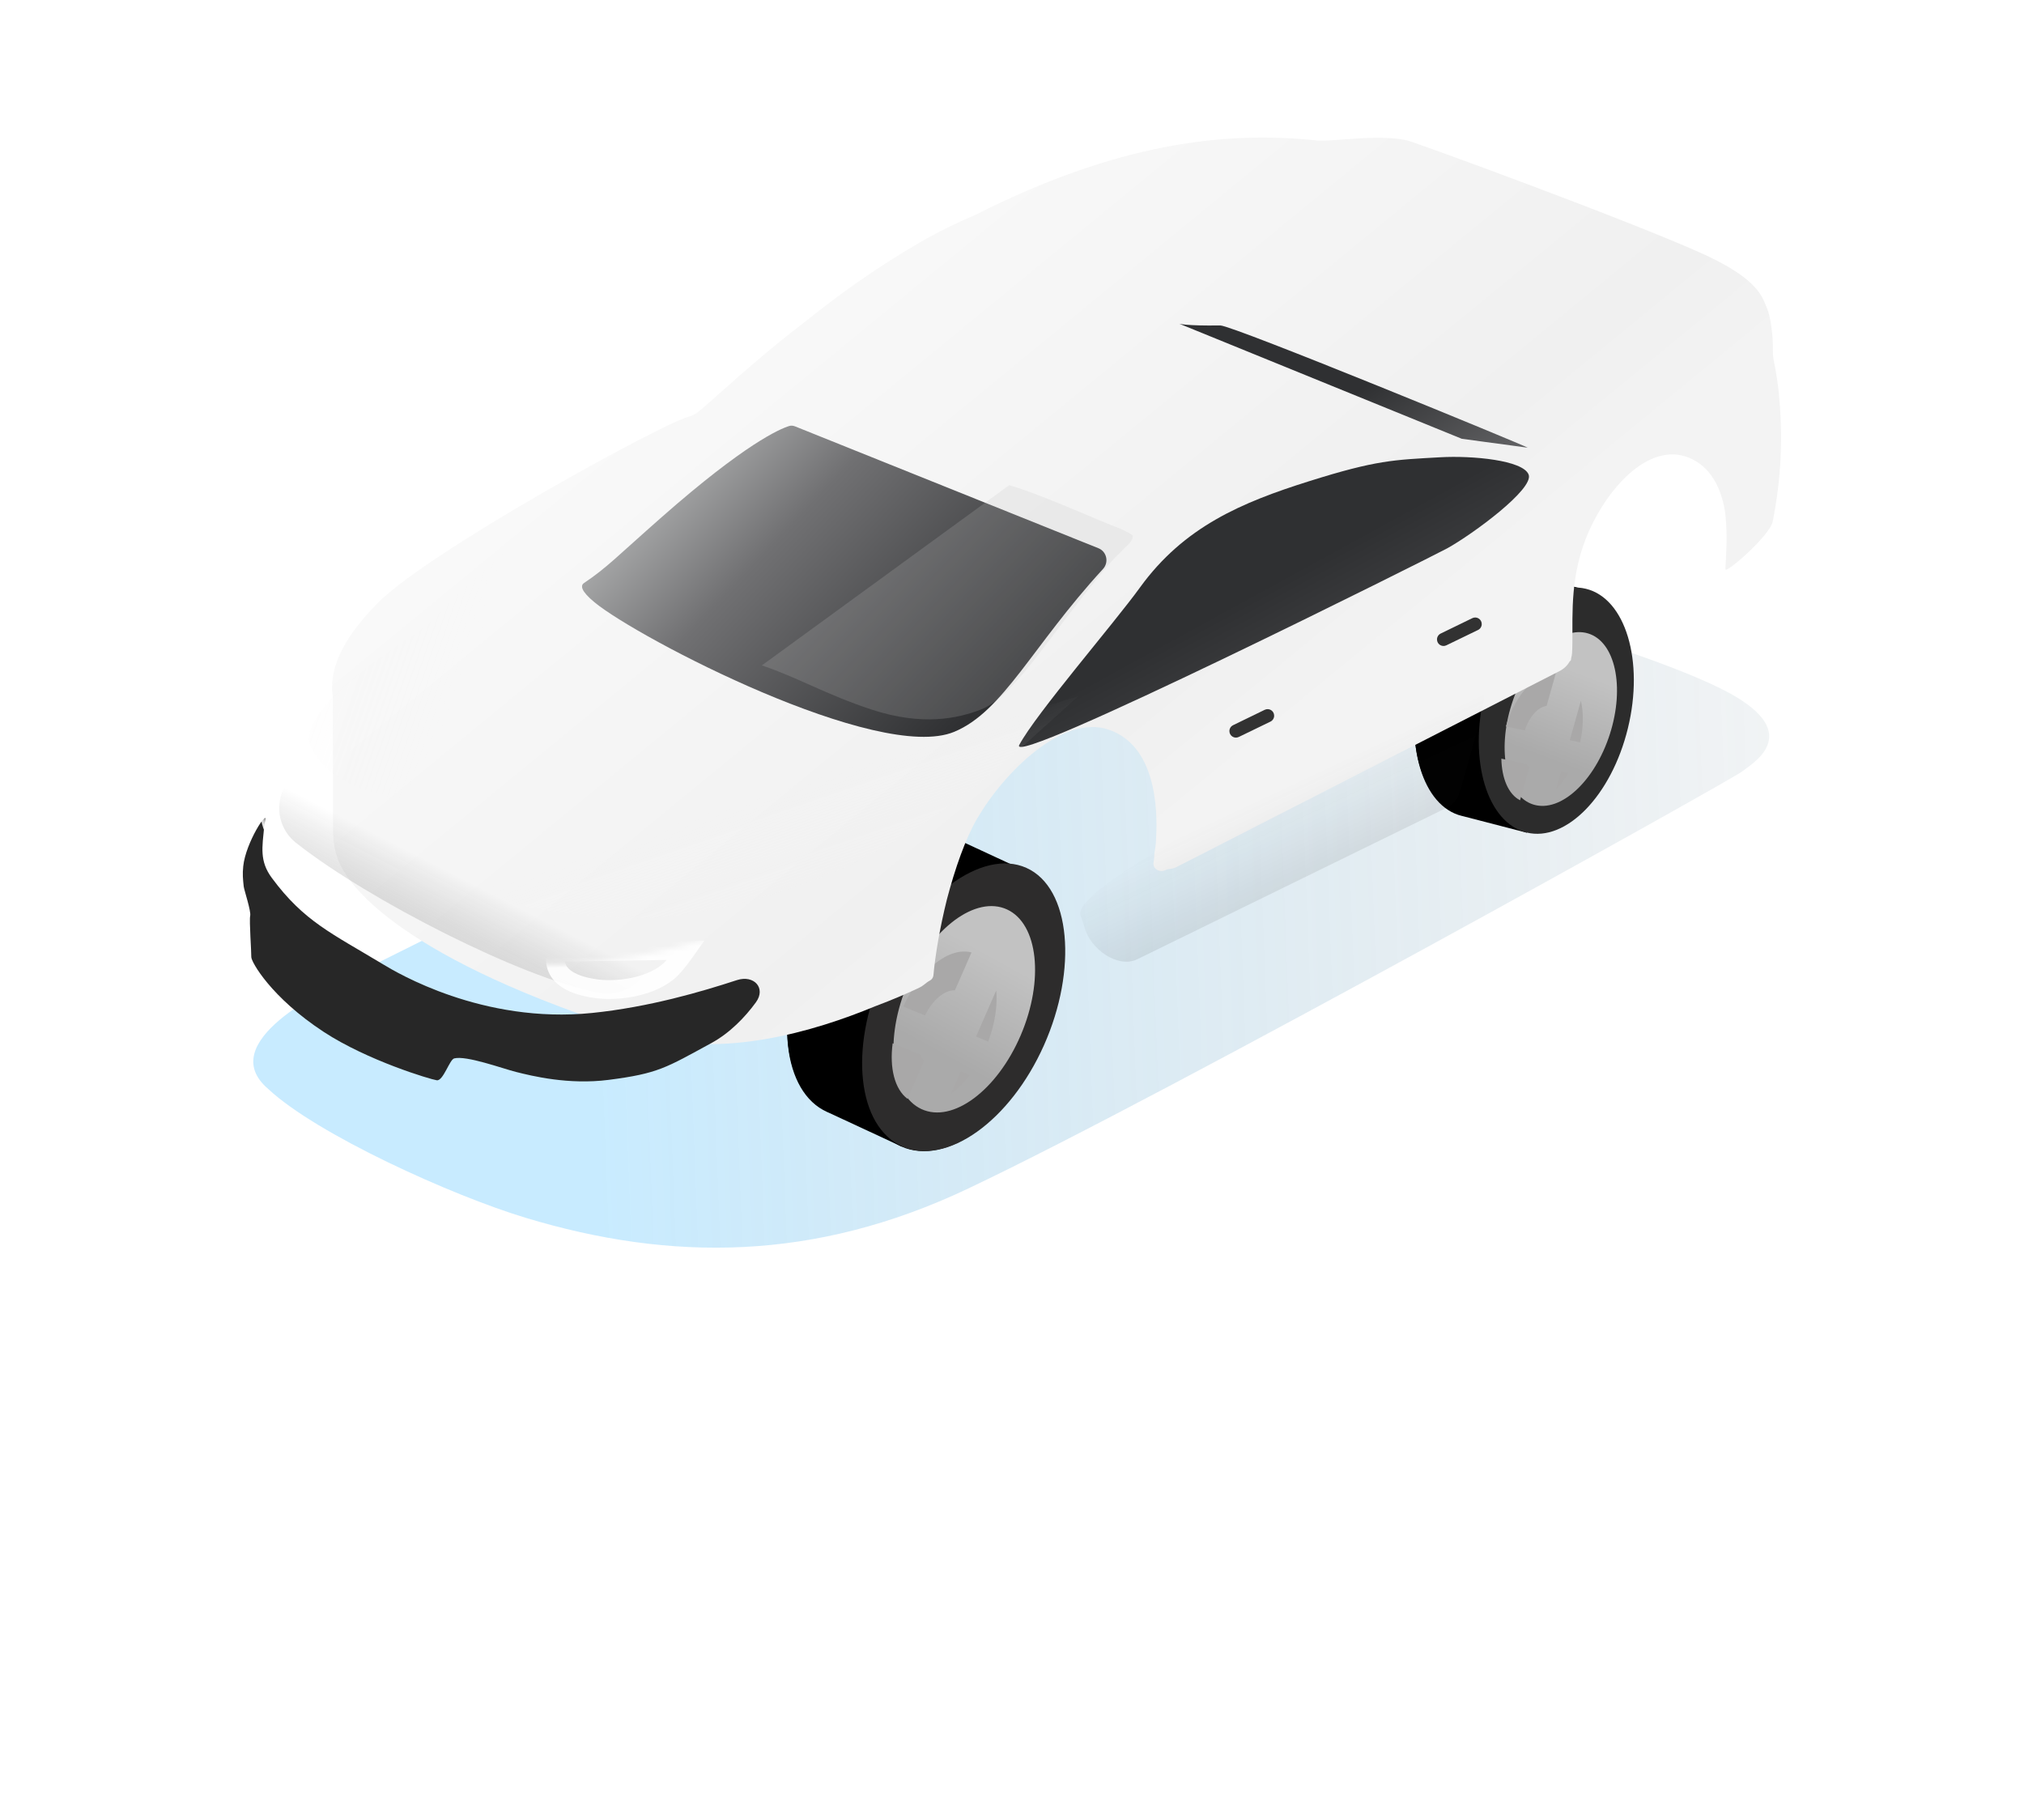 <svg width="367" height="330" viewBox="0 0 367 330" fill="none" xmlns="http://www.w3.org/2000/svg">
<g filter="url(#filter0_f_2187_13772)">
<path d="M95.312 220.815C81.889 216.761 57.452 205.684 48.669 197.485C38.541 188.903 59.548 179.302 62.04 177.855C64.532 176.408 187.015 115.641 208.378 106.237C229.742 96.832 297.39 116.672 313.771 125.769C327.123 133.184 317.687 138.429 315.907 139.876C314.127 141.323 212.098 198.208 175.424 215.571C147.651 228.719 121.66 228.773 95.312 220.815Z" fill="url(#paint0_linear_2187_13772)" fill-opacity="0.29"/>
</g>
<path fill-rule="evenodd" clip-rule="evenodd" d="M186.001 158.236L172.451 151.95L172.448 151.957C172.362 151.915 172.275 151.874 172.187 151.835C164.115 148.211 152.601 156.421 146.469 170.171C140.336 183.921 141.908 198.006 149.979 201.629C150.085 201.677 150.192 201.722 150.299 201.766L163.379 207.843L170.63 191.944C172.538 189.416 174.264 186.506 175.697 183.293C177.018 180.33 177.982 177.352 178.6 174.466L186.001 158.236Z" fill="black"/>
<ellipse cx="16.027" cy="27.227" rx="16.027" ry="27.227" transform="matrix(0.912 0.409 -0.408 0.914 170.995 151.545)" fill="black"/>
<g filter="url(#filter1_i_2187_13772)">
<ellipse cx="12.021" cy="20.421" rx="12.021" ry="20.421" transform="matrix(0.912 0.409 -0.408 0.914 172.337 159.418)" fill="url(#paint1_linear_2187_13772)"/>
</g>
<g filter="url(#filter2_di_2187_13772)">
<path fill-rule="evenodd" clip-rule="evenodd" d="M172.898 169.531C171.719 170.443 170.572 171.577 169.505 172.899L172.898 178.795L172.898 169.531ZM172.898 191.364L168.656 198.736C169.975 199.165 171.419 199.128 172.898 198.689L172.898 191.364ZM175.192 197.702L175.192 188.731C175.379 188.619 175.565 188.492 175.75 188.351L179.259 194.449C177.963 195.82 176.583 196.922 175.192 197.702ZM175.192 177.239L175.192 168.059C177.532 166.863 179.881 166.591 181.888 167.492C182.449 167.744 182.959 168.076 183.419 168.481L178.249 177.465C178.071 177.309 177.874 177.181 177.658 177.084C176.917 176.751 176.056 176.831 175.192 177.239ZM166.65 197.622L171.741 188.773C171.452 188.531 171.214 188.217 171.028 187.847L163.781 192.044C164.205 194.43 165.172 196.386 166.65 197.622ZM178.872 183.769C178.938 183.579 178.997 183.389 179.051 183.199L186.3 179C186.093 181.031 185.593 183.188 184.787 185.359L178.872 183.769ZM170.679 183.945C170.583 184.475 170.536 184.99 170.536 185.478L163.539 189.531C163.489 187.302 163.835 184.836 164.596 182.31L170.679 183.945ZM165.35 180.134L171.34 181.745C171.372 181.668 171.405 181.591 171.44 181.514C171.494 181.392 171.55 181.272 171.608 181.154L168.028 174.932C167.23 176.149 166.5 177.481 165.863 178.909C165.681 179.317 165.51 179.726 165.35 180.134ZM177.401 186.621L180.837 192.591C181.978 191.098 183.018 189.385 183.895 187.498L177.888 185.883C177.733 186.141 177.571 186.387 177.401 186.621ZM179.403 180.342L186.4 176.289C186.327 174.012 185.838 171.99 184.954 170.414L179.384 180.092C179.392 180.174 179.398 180.258 179.403 180.342Z" fill="#4C4C4C"/>
</g>
<path fill-rule="evenodd" clip-rule="evenodd" d="M185.993 157.951L172.443 151.665L172.442 151.668C172.359 151.628 172.275 151.589 172.19 151.551C164.119 147.927 152.605 156.136 146.473 169.887C140.34 183.637 141.912 197.721 149.983 201.345C150.064 201.381 150.144 201.416 150.226 201.45L163.371 207.557L170.602 191.702C172.522 189.164 174.26 186.24 175.701 183.009C177.03 180.028 177.998 177.032 178.615 174.13L185.993 157.951Z" fill="black"/>
<path d="M189.287 189.545C183.159 203.284 171.649 211.485 163.578 207.861C155.506 204.238 153.931 190.162 160.058 176.423C166.186 162.683 178.043 153.743 186.114 157.367C194.186 160.99 195.415 175.805 189.287 189.545Z" fill="#2D2C2C"/>
<g filter="url(#filter3_i_2187_13772)">
<ellipse cx="11.266" cy="19.694" rx="11.266" ry="19.694" transform="matrix(0.908 0.42 -0.394 0.919 172.374 160.174)" fill="url(#paint2_linear_2187_13772)"/>
</g>
<g filter="url(#filter4_di_2187_13772)">
<path fill-rule="evenodd" clip-rule="evenodd" d="M179.482 191.547C178.415 192.945 177.25 194.107 176.055 194.983L177.853 190.874L179.482 191.547ZM182.82 185.464C184.065 182.187 184.532 178.93 184.278 176.196L180.619 184.555L182.82 185.464ZM167.431 179.109C170.444 172.387 175.757 168.233 179.796 169.303L176.787 176.178C174.952 176.071 172.738 177.89 171.359 180.731L167.431 179.109ZM165.501 185.774C164.909 190.231 165.856 194.082 168.182 195.838L171.192 188.961C170.921 188.658 170.702 188.284 170.536 187.853L165.501 185.774Z" fill="#A9A8A8"/>
</g>
<path fill-rule="evenodd" clip-rule="evenodd" d="M287.818 107.011L275.878 103.922L275.876 103.929C275.8 103.908 275.724 103.888 275.647 103.869C268.553 102.128 260.419 110.511 257.479 122.594C254.54 134.677 257.908 145.884 265.002 147.626C265.101 147.65 265.199 147.672 265.298 147.692L276.808 150.676L280.334 136.691C281.51 134.352 282.482 131.728 283.17 128.901C283.804 126.294 284.145 123.727 284.218 121.288L287.818 107.011Z" fill="black"/>
<ellipse cx="13.236" cy="22.482" rx="13.236" ry="22.482" transform="matrix(0.97 0.238 -0.237 0.972 274.647 103.81)" fill="black"/>
<g filter="url(#filter5_i_2187_13772)">
<ellipse cx="9.928" cy="16.863" rx="9.928" ry="16.863" transform="matrix(0.97 0.238 -0.237 0.972 276.9 110.005)" fill="url(#paint3_linear_2187_13772)"/>
</g>
<g filter="url(#filter6_di_2187_13772)">
<path fill-rule="evenodd" clip-rule="evenodd" d="M278.869 118.13C278.045 119.047 277.281 120.141 276.609 121.377L280.248 125.669L278.869 118.13ZM282.111 135.863L279.757 142.49C280.894 142.642 282.063 142.396 283.199 141.818L282.111 135.863ZM284.916 140.673L283.584 133.391C283.719 133.273 283.851 133.143 283.979 133.002L287.732 137.43C286.884 138.734 285.928 139.833 284.916 140.673ZM281.878 124.056L280.514 116.594C282.236 115.276 284.102 114.706 285.865 115.139C286.358 115.26 286.823 115.455 287.256 115.715L284.391 123.782C284.225 123.683 284.047 123.609 283.858 123.563C283.207 123.403 282.519 123.595 281.878 124.056ZM277.962 141.884L280.784 133.939C280.514 133.785 280.275 133.566 280.069 133.293L274.804 137.784C275.503 139.657 276.579 141.102 277.962 141.884ZM285.837 128.811C285.862 128.647 285.882 128.484 285.898 128.322L291.158 123.835C291.291 125.514 291.205 127.339 290.873 129.222L285.837 128.811ZM279.207 130.174C279.208 130.62 279.246 131.045 279.318 131.442L274.234 135.778C273.862 133.974 273.776 131.918 274.019 129.751L279.207 130.174ZM274.308 127.872L279.418 128.288C279.432 128.222 279.448 128.155 279.464 128.088C279.49 127.982 279.517 127.877 279.547 127.773L275.711 123.248C275.244 124.355 274.849 125.546 274.543 126.8C274.456 127.159 274.378 127.516 274.308 127.872ZM285.064 131.352L288.738 135.685C289.443 134.302 290.034 132.756 290.466 131.092L285.352 130.675C285.264 130.909 285.168 131.135 285.064 131.352ZM285.759 125.949L290.837 121.617C290.44 119.777 289.743 118.207 288.79 117.057L285.705 125.743C285.724 125.81 285.742 125.879 285.759 125.949Z" fill="#4C4C4C"/>
</g>
<path fill-rule="evenodd" clip-rule="evenodd" d="M287.857 107.326L275.916 104.237L275.916 104.24C275.84 104.219 275.764 104.199 275.688 104.18C268.593 102.439 260.459 110.822 257.52 122.905C254.58 134.988 257.948 146.195 265.043 147.937C265.112 147.954 265.181 147.97 265.25 147.985L276.847 150.991L280.373 137.005C281.55 134.665 282.523 132.04 283.211 129.212C283.845 126.604 284.186 124.036 284.258 121.596L287.857 107.326Z" fill="black"/>
<ellipse cx="13.383" cy="22.732" rx="13.383" ry="22.732" transform="matrix(0.97 0.238 -0.237 0.972 274.602 103.579)" fill="#2C2C2C"/>
<g filter="url(#filter7_i_2187_13772)">
<g filter="url(#filter8_i_2187_13772)">
<ellipse cx="9.314" cy="16.282" rx="9.314" ry="16.282" transform="matrix(0.956 0.291 -0.304 0.953 279.058 112.146)" fill="url(#paint4_linear_2187_13772)"/>
</g>
<g filter="url(#filter9_di_2187_13772)">
<path fill-rule="evenodd" clip-rule="evenodd" d="M288.008 136.772C287.336 137.943 286.572 138.963 285.758 139.79L286.687 136.487L288.008 136.772ZM290.147 131.219C290.78 128.449 290.797 125.803 290.296 123.656L288.281 130.818L290.147 131.219ZM276.685 128.323C278.389 122.462 282.296 118.342 285.76 118.623L284.078 124.602C282.545 124.772 280.921 126.562 280.111 129.06L276.685 128.323ZM275.871 134.161C275.942 137.759 277.171 140.65 279.265 141.711L280.946 135.735C280.739 135.574 280.554 135.371 280.392 135.133L275.871 134.161Z" fill="#A9A8A8"/>
</g>
</g>
<g filter="url(#filter10_ii_2187_13772)">
<path fill-rule="evenodd" clip-rule="evenodd" d="M110.007 99.912C109.593 100.264 109.154 100.591 108.665 100.83C108.362 100.977 108.081 101.087 107.821 101.157C102.79 102.504 60.648 125.62 51.459 134.91C42.518 143.95 43.014 149.354 43.244 151.862C43.277 152.224 43.305 152.526 43.298 152.77C43.263 153.986 43.272 156.432 43.283 159.544C43.29 161.377 43.298 163.441 43.298 165.621L43.298 173.026C43.315 173.579 43.313 174.144 43.31 174.72C43.3 177.167 43.288 179.828 44.788 182.743C46.637 186.337 55.565 199.514 98.891 213.127C113.591 217.746 130.669 212.608 141.55 208.096C144.931 206.835 147.7 205.607 149.592 204.714C149.903 204.567 150.19 204.386 150.45 204.177C150.796 203.9 151.14 203.616 151.534 203.412C151.899 203.223 152.14 202.858 152.177 202.448C152.505 198.758 153.373 193.725 154.619 188.703C156.077 183.143 157.994 177.648 160.095 174.054C165.071 165.544 175.661 155.05 183.989 157.925C193.441 161.188 192.715 174.781 192.533 178.027C192.48 178.981 192.369 179.618 192.26 180.246C192.232 180.407 192.219 180.564 192.219 180.716C192.22 181.081 192.197 181.452 192.119 181.809C192.106 181.867 192.095 181.928 192.084 181.994C191.885 183.167 193.225 183.914 194.282 183.367C194.545 183.232 194.841 183.18 195.135 183.154C195.509 183.12 195.889 183.015 196.256 182.827L265.717 147.289C266.487 146.895 267.126 146.297 267.528 145.57C267.554 145.522 267.592 145.484 267.64 145.459C267.712 145.422 267.763 145.354 267.776 145.274C267.795 145.163 267.81 145.051 267.822 144.939C267.829 144.878 267.841 144.818 267.858 144.758C267.923 144.52 267.964 144.273 267.978 144.018C268.048 142.799 268.044 141.461 268.041 140.02L268.041 140.019C268.026 134.263 268.007 126.866 272.6 118.829C276.797 111.483 282.913 106.62 288.465 108.363C294.017 110.105 295.527 116.085 295.829 119.415C296.127 122.686 295.95 125.688 295.847 127.428L295.847 127.429C295.806 128.129 295.777 128.625 295.795 128.853C295.86 129.645 303.854 122.767 304.368 120.146C305.932 112.169 306.257 104.699 305.437 96.602C305.322 95.472 304.95 92.869 304.612 91.312C304.468 90.649 304.382 89.967 304.397 89.288C304.453 86.565 303.988 82.999 303.29 81.412C303.223 81.257 303.156 81.095 303.087 80.924L303.087 80.923C302.274 78.926 301.005 75.807 291.222 71.432C277.332 65.22 239.509 51.39 238.046 51.067C234.588 50.303 230.159 50.631 226.574 50.897C224.47 51.053 222.656 51.187 221.5 51.067C204.796 49.328 185.431 51.635 159.878 64.526C156.461 65.977 153.083 67.632 149.812 69.52C141.648 74.234 134.767 79.238 129.043 83.845C122.34 88.965 117.172 93.569 113.464 96.872L113.464 96.872L113.464 96.872C112.122 98.068 110.971 99.094 110.007 99.912Z" fill="url(#paint5_linear_2187_13772)"/>
</g>
<g filter="url(#filter11_ddi_2187_13772)">
<path d="M176.456 129.256C185.381 125.562 190.551 113.762 203.443 99.727C204.546 98.526 204.133 96.573 202.619 95.965L147.621 73.875C147.278 73.737 146.91 73.689 146.557 73.798C144.81 74.337 138.541 77.031 123.515 90.245C115.255 97.509 113.601 99.401 109.333 102.278C108.658 102.733 108.776 103.734 111.255 105.778C119.16 112.294 162.719 134.943 176.456 129.256Z" fill="url(#paint6_linear_2187_13772)"/>
</g>
<g filter="url(#filter12_di_2187_13772)">
<path d="M241.973 80.327C254.183 76.484 257.326 76.462 265.755 75.987C271.556 75.66 280.765 76.518 281.77 79.129C282.775 81.741 271.625 89.944 267.01 92.498C264.754 93.746 186.94 132.744 189.414 128.135C192.463 122.457 206.494 106.236 211.286 99.612C219.275 88.568 229.762 84.17 241.973 80.327Z" fill="url(#paint7_linear_2187_13772)"/>
</g>
<g filter="url(#filter13_di_2187_13772)">
<path d="M269.649 72.638L218.42 51.772C218.42 51.772 219.569 52.176 225.855 52.084C228.048 52.052 281.216 73.909 281.604 74.25L269.649 72.638Z" fill="url(#paint8_linear_2187_13772)"/>
</g>
<g filter="url(#filter14_f_2187_13772)">
<path d="M152.919 157.392C172.593 148.246 183.648 136.765 195.5 126.271C160.204 136.737 86.329 159.64 87.486 161.13C88.933 162.993 94.239 165.204 111.869 166.392C129.227 167.563 150.666 158.439 152.919 157.392Z" fill="url(#paint9_linear_2187_13772)" fill-opacity="0.21"/>
</g>
<g filter="url(#filter15_f_2187_13772)">
<path d="M76.947 113.736C78.065 112.817 92.112 98.259 102.629 91.011C93.936 107.977 74.115 144.854 72.272 144.67C69.968 144.439 59.426 142.465 56.32 135.291C53.263 128.229 75.55 114.885 76.947 113.736Z" fill="url(#paint10_linear_2187_13772)" fill-opacity="0.13"/>
</g>
<g filter="url(#filter16_di_2187_13772)">
<path d="M222.921 130.285C222.921 129.83 223.181 129.415 223.59 129.216L229.329 126.425C230.118 126.041 231.035 126.616 231.035 127.494C231.035 127.952 230.773 128.369 230.362 128.568L224.619 131.351C223.833 131.731 222.921 131.159 222.921 130.285Z" fill="#323232"/>
</g>
<g filter="url(#filter17_di_2187_13772)">
<path d="M260.562 113.669C260.562 113.214 260.822 112.799 261.23 112.6L266.969 109.809C267.758 109.425 268.675 110 268.675 110.878C268.675 111.336 268.414 111.753 268.003 111.952L262.259 114.735C261.474 115.115 260.562 114.543 260.562 113.669Z" fill="#323232"/>
</g>
<g filter="url(#filter18_f_2187_13772)">
<path d="M206.243 173.918L262.282 146.482C263.428 145.921 264.289 144.911 264.652 143.687C266.409 137.752 269.099 128.203 269.159 126.065C269.244 123.08 193.271 159.225 195.93 165.979C196.226 166.73 196.469 167.477 196.667 168.211C197.707 172.059 202.663 175.671 206.243 173.918Z" fill="url(#paint11_linear_2187_13772)" fill-opacity="0.12"/>
</g>
<path d="M138.141 120.653L182.982 87.982C188.118 89.373 199.804 94.605 202.031 95.442C204.917 96.526 205.396 97.13 205.396 97.13C205.396 98.001 204.952 98.382 203.551 99.743C201.543 101.695 200.693 102.593 195.718 108.946C188.554 118.093 183.103 126.605 177.877 128.647C173.719 130.272 167.233 131.693 158.004 128.647C149.755 125.925 144.677 122.848 138.141 120.653Z" fill="#C4C4C4" fill-opacity="0.2"/>
<g opacity="0.17" filter="url(#filter19_f_2187_13772)">
<path d="M58.624 146.538C70.842 156.206 98.022 170.027 110.158 172.134" stroke="url(#paint12_linear_2187_13772)" stroke-width="16" stroke-linecap="round" stroke-linejoin="round"/>
</g>
<g filter="url(#filter20_ddii_2187_13772)">
<path d="M49.296 150.065C47.014 146.982 47.555 144.496 47.907 140.71C47.94 140.355 48.027 140.003 48.111 139.657C48.653 137.414 44.551 143.603 44.105 147.943C43.952 149.444 44.048 150.204 44.189 151.59C44.253 152.224 45.557 156.094 45.364 156.929C45.17 157.765 45.595 163.523 45.566 164.394C45.537 165.264 49.17 171.74 58.716 177.986C66.646 183.174 78.032 186.579 79.199 186.747C80.366 186.915 81.51 182.999 82.357 182.782C84.575 182.216 91.125 184.623 93.57 185.238C96.423 185.955 103.081 187.61 110.357 186.675C119.357 185.518 120.734 184.495 129.008 179.989C132.345 178.171 135.093 175.312 137.057 172.623C138.962 170.013 136.692 167.586 133.62 168.588C127.223 170.675 117.752 173.478 107.356 174.544C87.494 176.58 71.806 167.14 69.559 165.783C60.111 160.078 55.149 157.969 49.296 150.065Z" fill="#272727"/>
</g>
<mask id="mask0_2187_13772" style="mask-type:alpha" maskUnits="userSpaceOnUse" x="43" y="146" width="95" height="41">
<path d="M49.297 150.026C49.135 149.807 48.987 149.586 48.851 149.362C47.226 146.682 43.615 144.982 43.14 148.08C42.985 149.582 43.022 150.535 43.162 151.921C43.226 152.555 45.553 156.053 45.359 156.888C45.165 157.723 45.587 163.482 45.557 164.352C45.527 165.223 49.157 171.701 58.699 177.953C66.625 183.146 78.009 186.559 79.176 186.727C80.343 186.896 81.489 182.98 82.337 182.765C84.554 182.2 91.103 184.611 93.548 185.227C96.401 185.946 103.057 187.605 110.334 186.675C119.335 185.524 120.713 184.502 128.989 180.001C132.327 178.186 135.078 175.328 137.043 172.64C138.949 170.032 136.681 167.603 133.609 168.603C127.21 170.686 117.737 173.482 107.34 174.542C87.477 176.566 71.796 167.115 69.549 165.757C60.105 160.046 55.144 157.934 49.297 150.026Z" fill="#999999"/>
</mask>
<g mask="url(#mask0_2187_13772)">
<g filter="url(#filter21_d_2187_13772)">
<path d="M123.256 170.893L99.68 171.248C99.548 171.9 99.488 172.719 99.692 173.537C99.887 174.324 100.34 175.178 101.363 175.944C102.415 176.732 104.154 177.488 107.006 177.87C108.65 178.091 110.974 178.086 113.369 177.632C115.769 177.176 118.119 176.293 119.923 174.854C120.856 174.11 122.098 172.538 123.185 170.994C123.209 170.96 123.233 170.926 123.256 170.893Z" stroke="white" stroke-opacity="0.9" stroke-width="3.415"/>
</g>
<g filter="url(#filter22_d_2187_13772)">
<path d="M48.123 144.207L51.047 148.64C50.535 148.696 49.791 148.838 49.18 149.3C49.042 149.405 48.97 149.416 48.966 149.416L48.966 149.416L48.123 144.207ZM48.123 144.207C47.769 145.495 47.676 147.105 48.467 148.807C48.671 149.246 48.894 149.388 48.954 149.412C48.96 149.415 48.963 149.416 48.966 149.417L48.123 144.207Z" stroke="white" stroke-opacity="0.9" stroke-width="3.415"/>
</g>
</g>
<defs>
<filter id="filter0_f_2187_13772" x="43.927" y="101.767" width="278.876" height="126.467" filterUnits="userSpaceOnUse" color-interpolation-filters="sRGB">
<feFlood flood-opacity="0" result="BackgroundImageFix"/>
<feBlend mode="normal" in="SourceGraphic" in2="BackgroundImageFix" result="shape"/>
<feGaussianBlur stdDeviation="1" result="effect1_foregroundBlur_2187_13772"/>
</filter>
<filter id="filter1_i_2187_13772" x="161.214" y="163.696" width="27.526" height="38.603" filterUnits="userSpaceOnUse" color-interpolation-filters="sRGB">
<feFlood flood-opacity="0" result="BackgroundImageFix"/>
<feBlend mode="normal" in="SourceGraphic" in2="BackgroundImageFix" result="shape"/>
<feColorMatrix in="SourceAlpha" type="matrix" values="0 0 0 0 0 0 0 0 0 0 0 0 0 0 0 0 0 0 127 0" result="hardAlpha"/>
<feMorphology radius="1.148" operator="erode" in="SourceAlpha" result="effect1_innerShadow_2187_13772"/>
<feOffset/>
<feGaussianBlur stdDeviation="0.574"/>
<feComposite in2="hardAlpha" operator="arithmetic" k2="-1" k3="1"/>
<feColorMatrix type="matrix" values="0 0 0 0 0 0 0 0 0 0 0 0 0 0 0 0 0 0 0.25 0"/>
<feBlend mode="normal" in2="shape" result="effect1_innerShadow_2187_13772"/>
</filter>
<filter id="filter2_di_2187_13772" x="160.092" y="166.728" width="26.997" height="34.606" filterUnits="userSpaceOnUse" color-interpolation-filters="sRGB">
<feFlood flood-opacity="0" result="BackgroundImageFix"/>
<feColorMatrix in="SourceAlpha" type="matrix" values="0 0 0 0 0 0 0 0 0 0 0 0 0 0 0 0 0 0 127 0" result="hardAlpha"/>
<feOffset dy="0.459"/>
<feGaussianBlur stdDeviation="0.344"/>
<feColorMatrix type="matrix" values="0 0 0 0 1 0 0 0 0 1 0 0 0 0 1 0 0 0 0.41 0"/>
<feBlend mode="normal" in2="BackgroundImageFix" result="effect1_dropShadow_2187_13772"/>
<feBlend mode="normal" in="SourceGraphic" in2="effect1_dropShadow_2187_13772" result="shape"/>
<feColorMatrix in="SourceAlpha" type="matrix" values="0 0 0 0 0 0 0 0 0 0 0 0 0 0 0 0 0 0 127 0" result="hardAlpha"/>
<feOffset dx="-3.443" dy="2.295"/>
<feGaussianBlur stdDeviation="1.721"/>
<feComposite in2="hardAlpha" operator="arithmetic" k2="-1" k3="1"/>
<feColorMatrix type="matrix" values="0 0 0 0 0 0 0 0 0 0 0 0 0 0 0 0 0 0 0.25 0"/>
<feBlend mode="normal" in2="shape" result="effect2_innerShadow_2187_13772"/>
</filter>
<filter id="filter3_i_2187_13772" x="161.99" y="164.289" width="25.687" height="37.417" filterUnits="userSpaceOnUse" color-interpolation-filters="sRGB">
<feFlood flood-opacity="0" result="BackgroundImageFix"/>
<feBlend mode="normal" in="SourceGraphic" in2="BackgroundImageFix" result="shape"/>
<feColorMatrix in="SourceAlpha" type="matrix" values="0 0 0 0 0 0 0 0 0 0 0 0 0 0 0 0 0 0 127 0" result="hardAlpha"/>
<feMorphology radius="2.846" operator="erode" in="SourceAlpha" result="effect1_innerShadow_2187_13772"/>
<feOffset/>
<feGaussianBlur stdDeviation="1.423"/>
<feComposite in2="hardAlpha" operator="arithmetic" k2="-1" k3="1"/>
<feColorMatrix type="matrix" values="0 0 0 0 0 0 0 0 0 0 0 0 0 0 0 0 0 0 0.25 0"/>
<feBlend mode="normal" in2="shape" result="effect1_innerShadow_2187_13772"/>
</filter>
<filter id="filter4_di_2187_13772" x="161.69" y="168.893" width="23.868" height="29.372" filterUnits="userSpaceOnUse" color-interpolation-filters="sRGB">
<feFlood flood-opacity="0" result="BackgroundImageFix"/>
<feColorMatrix in="SourceAlpha" type="matrix" values="0 0 0 0 0 0 0 0 0 0 0 0 0 0 0 0 0 0 127 0" result="hardAlpha"/>
<feOffset dy="0.971"/>
<feGaussianBlur stdDeviation="0.607"/>
<feColorMatrix type="matrix" values="0 0 0 0 1 0 0 0 0 1 0 0 0 0 1 0 0 0 0.59 0"/>
<feBlend mode="normal" in2="BackgroundImageFix" result="effect1_dropShadow_2187_13772"/>
<feBlend mode="normal" in="SourceGraphic" in2="effect1_dropShadow_2187_13772" result="shape"/>
<feColorMatrix in="SourceAlpha" type="matrix" values="0 0 0 0 0 0 0 0 0 0 0 0 0 0 0 0 0 0 127 0" result="hardAlpha"/>
<feOffset dx="-3.64" dy="2.427"/>
<feGaussianBlur stdDeviation="1.82"/>
<feComposite in2="hardAlpha" operator="arithmetic" k2="-1" k3="1"/>
<feColorMatrix type="matrix" values="0 0 0 0 0 0 0 0 0 0 0 0 0 0 0 0 0 0 0.25 0"/>
<feBlend mode="normal" in2="shape" result="effect2_innerShadow_2187_13772"/>
</filter>
<filter id="filter5_i_2187_13772" x="272.115" y="112.198" width="20.861" height="33.137" filterUnits="userSpaceOnUse" color-interpolation-filters="sRGB">
<feFlood flood-opacity="0" result="BackgroundImageFix"/>
<feBlend mode="normal" in="SourceGraphic" in2="BackgroundImageFix" result="shape"/>
<feColorMatrix in="SourceAlpha" type="matrix" values="0 0 0 0 0 0 0 0 0 0 0 0 0 0 0 0 0 0 127 0" result="hardAlpha"/>
<feMorphology radius="0.948" operator="erode" in="SourceAlpha" result="effect1_innerShadow_2187_13772"/>
<feOffset/>
<feGaussianBlur stdDeviation="0.474"/>
<feComposite in2="hardAlpha" operator="arithmetic" k2="-1" k3="1"/>
<feColorMatrix type="matrix" values="0 0 0 0 0 0 0 0 0 0 0 0 0 0 0 0 0 0 0.25 0"/>
<feBlend mode="normal" in2="shape" result="effect1_innerShadow_2187_13772"/>
</filter>
<filter id="filter6_di_2187_13772" x="271.039" y="114.807" width="20.748" height="29.623" filterUnits="userSpaceOnUse" color-interpolation-filters="sRGB">
<feFlood flood-opacity="0" result="BackgroundImageFix"/>
<feColorMatrix in="SourceAlpha" type="matrix" values="0 0 0 0 0 0 0 0 0 0 0 0 0 0 0 0 0 0 127 0" result="hardAlpha"/>
<feOffset dy="0.379"/>
<feGaussianBlur stdDeviation="0.284"/>
<feColorMatrix type="matrix" values="0 0 0 0 1 0 0 0 0 1 0 0 0 0 1 0 0 0 0.41 0"/>
<feBlend mode="normal" in2="BackgroundImageFix" result="effect1_dropShadow_2187_13772"/>
<feBlend mode="normal" in="SourceGraphic" in2="effect1_dropShadow_2187_13772" result="shape"/>
<feColorMatrix in="SourceAlpha" type="matrix" values="0 0 0 0 0 0 0 0 0 0 0 0 0 0 0 0 0 0 127 0" result="hardAlpha"/>
<feOffset dx="-2.843" dy="1.895"/>
<feGaussianBlur stdDeviation="1.422"/>
<feComposite in2="hardAlpha" operator="arithmetic" k2="-1" k3="1"/>
<feColorMatrix type="matrix" values="0 0 0 0 0 0 0 0 0 0 0 0 0 0 0 0 0 0 0.25 0"/>
<feBlend mode="normal" in2="shape" result="effect2_innerShadow_2187_13772"/>
</filter>
<filter id="filter7_i_2187_13772" x="272.816" y="114.622" width="20.38" height="31.52" filterUnits="userSpaceOnUse" color-interpolation-filters="sRGB">
<feFlood flood-opacity="0" result="BackgroundImageFix"/>
<feBlend mode="normal" in="SourceGraphic" in2="BackgroundImageFix" result="shape"/>
<feColorMatrix in="SourceAlpha" type="matrix" values="0 0 0 0 0 0 0 0 0 0 0 0 0 0 0 0 0 0 127 0" result="hardAlpha"/>
<feMorphology radius="2.846" operator="erode" in="SourceAlpha" result="effect1_innerShadow_2187_13772"/>
<feOffset/>
<feGaussianBlur stdDeviation="1.423"/>
<feComposite in2="hardAlpha" operator="arithmetic" k2="-1" k3="1"/>
<feColorMatrix type="matrix" values="0 0 0 0 0 0 0 0 0 0 0 0 0 0 0 0 0 0 0.25 0"/>
<feBlend mode="normal" in2="shape" result="effect1_innerShadow_2187_13772"/>
</filter>
<filter id="filter8_i_2187_13772" x="272.816" y="114.622" width="20.38" height="31.52" filterUnits="userSpaceOnUse" color-interpolation-filters="sRGB">
<feFlood flood-opacity="0" result="BackgroundImageFix"/>
<feBlend mode="normal" in="SourceGraphic" in2="BackgroundImageFix" result="shape"/>
<feColorMatrix in="SourceAlpha" type="matrix" values="0 0 0 0 0 0 0 0 0 0 0 0 0 0 0 0 0 0 127 0" result="hardAlpha"/>
<feMorphology radius="0.853" operator="erode" in="SourceAlpha" result="effect1_innerShadow_2187_13772"/>
<feOffset/>
<feGaussianBlur stdDeviation="0.426"/>
<feComposite in2="hardAlpha" operator="arithmetic" k2="-1" k3="1"/>
<feColorMatrix type="matrix" values="0 0 0 0 0 0 0 0 0 0 0 0 0 0 0 0 0 0 0.25 0"/>
<feBlend mode="normal" in2="shape" result="effect1_innerShadow_2187_13772"/>
</filter>
<filter id="filter9_di_2187_13772" x="272.232" y="118.367" width="19.63" height="25.77" filterUnits="userSpaceOnUse" color-interpolation-filters="sRGB">
<feFlood flood-opacity="0" result="BackgroundImageFix"/>
<feColorMatrix in="SourceAlpha" type="matrix" values="0 0 0 0 0 0 0 0 0 0 0 0 0 0 0 0 0 0 127 0" result="hardAlpha"/>
<feOffset dy="0.971"/>
<feGaussianBlur stdDeviation="0.607"/>
<feColorMatrix type="matrix" values="0 0 0 0 1 0 0 0 0 1 0 0 0 0 1 0 0 0 0.59 0"/>
<feBlend mode="normal" in2="BackgroundImageFix" result="effect1_dropShadow_2187_13772"/>
<feBlend mode="normal" in="SourceGraphic" in2="effect1_dropShadow_2187_13772" result="shape"/>
<feColorMatrix in="SourceAlpha" type="matrix" values="0 0 0 0 0 0 0 0 0 0 0 0 0 0 0 0 0 0 127 0" result="hardAlpha"/>
<feOffset dx="-3.64" dy="2.427"/>
<feGaussianBlur stdDeviation="1.82"/>
<feComposite in2="hardAlpha" operator="arithmetic" k2="-1" k3="1"/>
<feColorMatrix type="matrix" values="0 0 0 0 0 0 0 0 0 0 0 0 0 0 0 0 0 0 0.25 0"/>
<feBlend mode="normal" in2="shape" result="effect2_innerShadow_2187_13772"/>
</filter>
<filter id="filter10_ii_2187_13772" x="43.15" y="27.79" width="279.799" height="187.15" filterUnits="userSpaceOnUse" color-interpolation-filters="sRGB">
<feFlood flood-opacity="0" result="BackgroundImageFix"/>
<feBlend mode="normal" in="SourceGraphic" in2="BackgroundImageFix" result="shape"/>
<feColorMatrix in="SourceAlpha" type="matrix" values="0 0 0 0 0 0 0 0 0 0 0 0 0 0 0 0 0 0 127 0" result="hardAlpha"/>
<feOffset dx="17.076" dy="-22.768"/>
<feGaussianBlur stdDeviation="68.305"/>
<feComposite in2="hardAlpha" operator="arithmetic" k2="-1" k3="1"/>
<feColorMatrix type="matrix" values="0 0 0 0 0 0 0 0 0 0 0 0 0 0 0 0 0 0 0.07 0"/>
<feBlend mode="normal" in2="shape" result="effect1_innerShadow_2187_13772"/>
<feColorMatrix in="SourceAlpha" type="matrix" values="0 0 0 0 0 0 0 0 0 0 0 0 0 0 0 0 0 0 127 0" result="hardAlpha"/>
<feOffset dy="-2.846"/>
<feGaussianBlur stdDeviation="5.692"/>
<feComposite in2="hardAlpha" operator="arithmetic" k2="-1" k3="1"/>
<feColorMatrix type="matrix" values="0 0 0 0 0 0 0 0 0 0 0 0 0 0 0 0 0 0 0.09 0"/>
<feBlend mode="normal" in2="effect1_innerShadow_2187_13772" result="effect2_innerShadow_2187_13772"/>
</filter>
<filter id="filter11_ddi_2187_13772" x="104.389" y="70.295" width="101.973" height="63.311" filterUnits="userSpaceOnUse" color-interpolation-filters="sRGB">
<feFlood flood-opacity="0" result="BackgroundImageFix"/>
<feColorMatrix in="SourceAlpha" type="matrix" values="0 0 0 0 0 0 0 0 0 0 0 0 0 0 0 0 0 0 127 0" result="hardAlpha"/>
<feOffset dx="-2.295" dy="1.148"/>
<feGaussianBlur stdDeviation="1.148"/>
<feColorMatrix type="matrix" values="0 0 0 0 1 0 0 0 0 1 0 0 0 0 1 0 0 0 0.28 0"/>
<feBlend mode="normal" in2="BackgroundImageFix" result="effect1_dropShadow_2187_13772"/>
<feColorMatrix in="SourceAlpha" type="matrix" values="0 0 0 0 0 0 0 0 0 0 0 0 0 0 0 0 0 0 127 0" result="hardAlpha"/>
<feOffset dy="-1.148"/>
<feGaussianBlur stdDeviation="1.148"/>
<feColorMatrix type="matrix" values="0 0 0 0 1 0 0 0 0 1 0 0 0 0 1 0 0 0 0.56 0"/>
<feBlend mode="normal" in2="effect1_dropShadow_2187_13772" result="effect2_dropShadow_2187_13772"/>
<feBlend mode="normal" in="SourceGraphic" in2="effect2_dropShadow_2187_13772" result="shape"/>
<feColorMatrix in="SourceAlpha" type="matrix" values="0 0 0 0 0 0 0 0 0 0 0 0 0 0 0 0 0 0 127 0" result="hardAlpha"/>
<feOffset dx="-1.148" dy="3.443"/>
<feGaussianBlur stdDeviation="1.721"/>
<feComposite in2="hardAlpha" operator="arithmetic" k2="-1" k3="1"/>
<feColorMatrix type="matrix" values="0 0 0 0 0 0 0 0 0 0 0 0 0 0 0 0 0 0 0.75 0"/>
<feBlend mode="normal" in2="shape" result="effect3_innerShadow_2187_13772"/>
</filter>
<filter id="filter12_di_2187_13772" x="184.766" y="75.921" width="98.255" height="57.184" filterUnits="userSpaceOnUse" color-interpolation-filters="sRGB">
<feFlood flood-opacity="0" result="BackgroundImageFix"/>
<feColorMatrix in="SourceAlpha" type="matrix" values="0 0 0 0 0 0 0 0 0 0 0 0 0 0 0 0 0 0 127 0" result="hardAlpha"/>
<feOffset dy="1.187"/>
<feGaussianBlur stdDeviation="0.593"/>
<feColorMatrix type="matrix" values="0 0 0 0 0.925 0 0 0 0 0.925 0 0 0 0 0.925 0 0 0 0.37 0"/>
<feBlend mode="normal" in2="BackgroundImageFix" result="effect1_dropShadow_2187_13772"/>
<feBlend mode="normal" in="SourceGraphic" in2="effect1_dropShadow_2187_13772" result="shape"/>
<feColorMatrix in="SourceAlpha" type="matrix" values="0 0 0 0 0 0 0 0 0 0 0 0 0 0 0 0 0 0 127 0" result="hardAlpha"/>
<feOffset dx="-4.591" dy="5.738"/>
<feGaussianBlur stdDeviation="2.295"/>
<feComposite in2="hardAlpha" operator="arithmetic" k2="-1" k3="1"/>
<feColorMatrix type="matrix" values="0 0 0 0 0 0 0 0 0 0 0 0 0 0 0 0 0 0 0.8 0"/>
<feBlend mode="normal" in2="shape" result="effect2_innerShadow_2187_13772"/>
</filter>
<filter id="filter13_di_2187_13772" x="213.83" y="51.772" width="68.961" height="27.069" filterUnits="userSpaceOnUse" color-interpolation-filters="sRGB">
<feFlood flood-opacity="0" result="BackgroundImageFix"/>
<feColorMatrix in="SourceAlpha" type="matrix" values="0 0 0 0 0 0 0 0 0 0 0 0 0 0 0 0 0 0 127 0" result="hardAlpha"/>
<feOffset dy="1.187"/>
<feGaussianBlur stdDeviation="0.593"/>
<feColorMatrix type="matrix" values="0 0 0 0 0.925 0 0 0 0 0.925 0 0 0 0 0.925 0 0 0 0.37 0"/>
<feBlend mode="normal" in2="BackgroundImageFix" result="effect1_dropShadow_2187_13772"/>
<feBlend mode="normal" in="SourceGraphic" in2="effect1_dropShadow_2187_13772" result="shape"/>
<feColorMatrix in="SourceAlpha" type="matrix" values="0 0 0 0 0 0 0 0 0 0 0 0 0 0 0 0 0 0 127 0" result="hardAlpha"/>
<feOffset dx="-4.591" dy="5.738"/>
<feGaussianBlur stdDeviation="2.295"/>
<feComposite in2="hardAlpha" operator="arithmetic" k2="-1" k3="1"/>
<feColorMatrix type="matrix" values="0 0 0 0 0 0 0 0 0 0 0 0 0 0 0 0 0 0 0.8 0"/>
<feBlend mode="normal" in2="shape" result="effect2_innerShadow_2187_13772"/>
</filter>
<filter id="filter14_f_2187_13772" x="55.339" y="94.136" width="172.295" height="104.494" filterUnits="userSpaceOnUse" color-interpolation-filters="sRGB">
<feFlood flood-opacity="0" result="BackgroundImageFix"/>
<feBlend mode="normal" in="SourceGraphic" in2="BackgroundImageFix" result="shape"/>
<feGaussianBlur stdDeviation="16.067" result="effect1_foregroundBlur_2187_13772"/>
</filter>
<filter id="filter15_f_2187_13772" x="35.375" y="70.354" width="87.912" height="94.974" filterUnits="userSpaceOnUse" color-interpolation-filters="sRGB">
<feFlood flood-opacity="0" result="BackgroundImageFix"/>
<feBlend mode="normal" in="SourceGraphic" in2="BackgroundImageFix" result="shape"/>
<feGaussianBlur stdDeviation="10.329" result="effect1_foregroundBlur_2187_13772"/>
</filter>
<filter id="filter16_di_2187_13772" x="222.352" y="125.165" width="9.252" height="9.151" filterUnits="userSpaceOnUse" color-interpolation-filters="sRGB">
<feFlood flood-opacity="0" result="BackgroundImageFix"/>
<feColorMatrix in="SourceAlpha" type="matrix" values="0 0 0 0 0 0 0 0 0 0 0 0 0 0 0 0 0 0 127 0" result="hardAlpha"/>
<feOffset dy="-0.569"/>
<feGaussianBlur stdDeviation="0.285"/>
<feColorMatrix type="matrix" values="0 0 0 0 0.788 0 0 0 0 0.788 0 0 0 0 0.788 0 0 0 0.19 0"/>
<feBlend mode="normal" in2="BackgroundImageFix" result="effect1_dropShadow_2187_13772"/>
<feBlend mode="normal" in="SourceGraphic" in2="effect1_dropShadow_2187_13772" result="shape"/>
<feColorMatrix in="SourceAlpha" type="matrix" values="0 0 0 0 0 0 0 0 0 0 0 0 0 0 0 0 0 0 127 0" result="hardAlpha"/>
<feOffset dy="2.846"/>
<feGaussianBlur stdDeviation="1.423"/>
<feComposite in2="hardAlpha" operator="arithmetic" k2="-1" k3="1"/>
<feColorMatrix type="matrix" values="0 0 0 0 0 0 0 0 0 0 0 0 0 0 0 0 0 0 0.74 0"/>
<feBlend mode="normal" in2="shape" result="effect2_innerShadow_2187_13772"/>
</filter>
<filter id="filter17_di_2187_13772" x="259.993" y="108.549" width="9.252" height="9.151" filterUnits="userSpaceOnUse" color-interpolation-filters="sRGB">
<feFlood flood-opacity="0" result="BackgroundImageFix"/>
<feColorMatrix in="SourceAlpha" type="matrix" values="0 0 0 0 0 0 0 0 0 0 0 0 0 0 0 0 0 0 127 0" result="hardAlpha"/>
<feOffset dy="-0.569"/>
<feGaussianBlur stdDeviation="0.285"/>
<feColorMatrix type="matrix" values="0 0 0 0 0.788 0 0 0 0 0.788 0 0 0 0 0.788 0 0 0 0.19 0"/>
<feBlend mode="normal" in2="BackgroundImageFix" result="effect1_dropShadow_2187_13772"/>
<feBlend mode="normal" in="SourceGraphic" in2="effect1_dropShadow_2187_13772" result="shape"/>
<feColorMatrix in="SourceAlpha" type="matrix" values="0 0 0 0 0 0 0 0 0 0 0 0 0 0 0 0 0 0 127 0" result="hardAlpha"/>
<feOffset dy="2.846"/>
<feGaussianBlur stdDeviation="1.423"/>
<feComposite in2="hardAlpha" operator="arithmetic" k2="-1" k3="1"/>
<feColorMatrix type="matrix" values="0 0 0 0 0 0 0 0 0 0 0 0 0 0 0 0 0 0 0.74 0"/>
<feBlend mode="normal" in2="shape" result="effect2_innerShadow_2187_13772"/>
</filter>
<filter id="filter18_f_2187_13772" x="188.976" y="119.004" width="87.069" height="62.255" filterUnits="userSpaceOnUse" color-interpolation-filters="sRGB">
<feFlood flood-opacity="0" result="BackgroundImageFix"/>
<feBlend mode="normal" in="SourceGraphic" in2="BackgroundImageFix" result="shape"/>
<feGaussianBlur stdDeviation="3.443" result="effect1_foregroundBlur_2187_13772"/>
</filter>
<filter id="filter19_f_2187_13772" x="39.148" y="127.061" width="90.488" height="64.551" filterUnits="userSpaceOnUse" color-interpolation-filters="sRGB">
<feFlood flood-opacity="0" result="BackgroundImageFix"/>
<feBlend mode="normal" in="SourceGraphic" in2="BackgroundImageFix" result="shape"/>
<feGaussianBlur stdDeviation="5.738" result="effect1_foregroundBlur_2187_13772"/>
</filter>
<filter id="filter20_ddii_2187_13772" x="42.598" y="137.039" width="96.586" height="59.761" filterUnits="userSpaceOnUse" color-interpolation-filters="sRGB">
<feFlood flood-opacity="0" result="BackgroundImageFix"/>
<feColorMatrix in="SourceAlpha" type="matrix" values="0 0 0 0 0 0 0 0 0 0 0 0 0 0 0 0 0 0 127 0" result="hardAlpha"/>
<feOffset dy="1.071"/>
<feGaussianBlur stdDeviation="0.714"/>
<feColorMatrix type="matrix" values="0 0 0 0 0 0 0 0 0 0 0 0 0 0 0 0 0 0 0.57 0"/>
<feBlend mode="normal" in2="BackgroundImageFix" result="effect1_dropShadow_2187_13772"/>
<feColorMatrix in="SourceAlpha" type="matrix" values="0 0 0 0 0 0 0 0 0 0 0 0 0 0 0 0 0 0 127 0" result="hardAlpha"/>
<feOffset dy="-0.714"/>
<feGaussianBlur stdDeviation="0.714"/>
<feColorMatrix type="matrix" values="0 0 0 0 0 0 0 0 0 0 0 0 0 0 0 0 0 0 1 0"/>
<feBlend mode="normal" in2="effect1_dropShadow_2187_13772" result="effect2_dropShadow_2187_13772"/>
<feBlend mode="normal" in="SourceGraphic" in2="effect2_dropShadow_2187_13772" result="shape"/>
<feColorMatrix in="SourceAlpha" type="matrix" values="0 0 0 0 0 0 0 0 0 0 0 0 0 0 0 0 0 0 127 0" result="hardAlpha"/>
<feOffset dy="9.846"/>
<feGaussianBlur stdDeviation="10.034"/>
<feComposite in2="hardAlpha" operator="arithmetic" k2="-1" k3="1"/>
<feColorMatrix type="matrix" values="0 0 0 0 0 0 0 0 0 0 0 0 0 0 0 0 0 0 1 0"/>
<feBlend mode="normal" in2="shape" result="effect3_innerShadow_2187_13772"/>
<feColorMatrix in="SourceAlpha" type="matrix" values="0 0 0 0 0 0 0 0 0 0 0 0 0 0 0 0 0 0 127 0" result="hardAlpha"/>
<feOffset dy="-1.073"/>
<feGaussianBlur stdDeviation="1.073"/>
<feComposite in2="hardAlpha" operator="arithmetic" k2="-1" k3="1"/>
<feColorMatrix type="matrix" values="0 0 0 0 0 0 0 0 0 0 0 0 0 0 0 0 0 0 1 0"/>
<feBlend mode="normal" in2="effect3_innerShadow_2187_13772" result="effect4_innerShadow_2187_13772"/>
</filter>
<filter id="filter21_d_2187_13772" x="97.576" y="169.137" width="31.431" height="13.412" filterUnits="userSpaceOnUse" color-interpolation-filters="sRGB">
<feFlood flood-opacity="0" result="BackgroundImageFix"/>
<feColorMatrix in="SourceAlpha" type="matrix" values="0 0 0 0 0 0 0 0 0 0 0 0 0 0 0 0 0 0 127 0" result="hardAlpha"/>
<feOffset dx="1.138" dy="1.414"/>
<feGaussianBlur stdDeviation="0.707"/>
<feColorMatrix type="matrix" values="0 0 0 0 1 0 0 0 0 1 0 0 0 0 1 0 0 0 0.24 0"/>
<feBlend mode="normal" in2="BackgroundImageFix" result="effect1_dropShadow_2187_13772"/>
<feBlend mode="normal" in="SourceGraphic" in2="effect1_dropShadow_2187_13772" result="shape"/>
</filter>
<filter id="filter22_d_2187_13772" x="45.877" y="140.742" width="11.041" height="13.211" filterUnits="userSpaceOnUse" color-interpolation-filters="sRGB">
<feFlood flood-opacity="0" result="BackgroundImageFix"/>
<feColorMatrix in="SourceAlpha" type="matrix" values="0 0 0 0 0 0 0 0 0 0 0 0 0 0 0 0 0 0 127 0" result="hardAlpha"/>
<feOffset dx="1.138" dy="1.414"/>
<feGaussianBlur stdDeviation="0.707"/>
<feColorMatrix type="matrix" values="0 0 0 0 1 0 0 0 0 1 0 0 0 0 1 0 0 0 0.24 0"/>
<feBlend mode="normal" in2="BackgroundImageFix" result="effect1_dropShadow_2187_13772"/>
<feBlend mode="normal" in="SourceGraphic" in2="effect1_dropShadow_2187_13772" result="shape"/>
</filter>
<linearGradient id="paint0_linear_2187_13772" x1="106.429" y1="167.383" x2="403.787" y2="156.058" gradientUnits="userSpaceOnUse">
<stop stop-color="#42BBFF"/>
<stop offset="1" stop-color="#4E4E4E" stop-opacity="0"/>
</linearGradient>
<linearGradient id="paint1_linear_2187_13772" x1="28.354" y1="31.152" x2="29.766" y2="10.151" gradientUnits="userSpaceOnUse">
<stop stop-color="#3F3F3F"/>
<stop offset="1" stop-color="#5C5C5C"/>
</linearGradient>
<linearGradient id="paint2_linear_2187_13772" x1="26.574" y1="30.043" x2="27.974" y2="9.795" gradientUnits="userSpaceOnUse">
<stop stop-color="#AAAAAA"/>
<stop offset="1" stop-color="#C2C2C2"/>
</linearGradient>
<linearGradient id="paint3_linear_2187_13772" x1="23.418" y1="25.724" x2="24.583" y2="8.382" gradientUnits="userSpaceOnUse">
<stop stop-color="#3F3F3F"/>
<stop offset="1" stop-color="#5C5C5C"/>
</linearGradient>
<linearGradient id="paint4_linear_2187_13772" x1="21.969" y1="24.837" x2="23.127" y2="8.098" gradientUnits="userSpaceOnUse">
<stop stop-color="#AAAAAA"/>
<stop offset="1" stop-color="#C2C2C2"/>
</linearGradient>
<linearGradient id="paint5_linear_2187_13772" x1="157.816" y1="207.232" x2="37.402" y2="60.506" gradientUnits="userSpaceOnUse">
<stop stop-color="#F3F3F3"/>
<stop offset="0.115" stop-color="#F0F0F0"/>
<stop offset="1" stop-color="white"/>
</linearGradient>
<linearGradient id="paint6_linear_2187_13772" x1="146.528" y1="23.906" x2="215.133" y2="88.809" gradientUnits="userSpaceOnUse">
<stop stop-color="#E8EAE9"/>
<stop offset="0.498" stop-color="#707072"/>
<stop offset="1" stop-color="#2F3032"/>
</linearGradient>
<linearGradient id="paint7_linear_2187_13772" x1="259.159" y1="241.344" x2="193.614" y2="121.566" gradientUnits="userSpaceOnUse">
<stop stop-color="#E8EAE9"/>
<stop offset="0.498" stop-color="#707072"/>
<stop offset="1" stop-color="#2F3032"/>
</linearGradient>
<linearGradient id="paint8_linear_2187_13772" x1="287.114" y1="117.552" x2="250.567" y2="64.071" gradientUnits="userSpaceOnUse">
<stop stop-color="#E8EAE9"/>
<stop offset="0.498" stop-color="#707072"/>
<stop offset="1" stop-color="#2F3032"/>
</linearGradient>
<linearGradient id="paint9_linear_2187_13772" x1="145.056" y1="168.827" x2="136.541" y2="143.937" gradientUnits="userSpaceOnUse">
<stop stop-color="#ECEAEA"/>
<stop offset="1" stop-color="white" stop-opacity="0"/>
</linearGradient>
<linearGradient id="paint10_linear_2187_13772" x1="48.308" y1="124.484" x2="80.434" y2="135.694" gradientUnits="userSpaceOnUse">
<stop stop-color="#ECEAEA"/>
<stop offset="1" stop-color="white" stop-opacity="0"/>
</linearGradient>
<linearGradient id="paint11_linear_2187_13772" x1="221.45" y1="173.092" x2="211.784" y2="152.53" gradientUnits="userSpaceOnUse">
<stop stop-color="#040404"/>
<stop offset="1" stop-color="#3C3C3C" stop-opacity="0"/>
</linearGradient>
<linearGradient id="paint12_linear_2187_13772" x1="83.6" y1="171.862" x2="89.341" y2="160.699" gradientUnits="userSpaceOnUse">
<stop stop-color="#4B4B4B"/>
<stop offset="0.899" stop-opacity="0"/>
</linearGradient>
</defs>
</svg>
